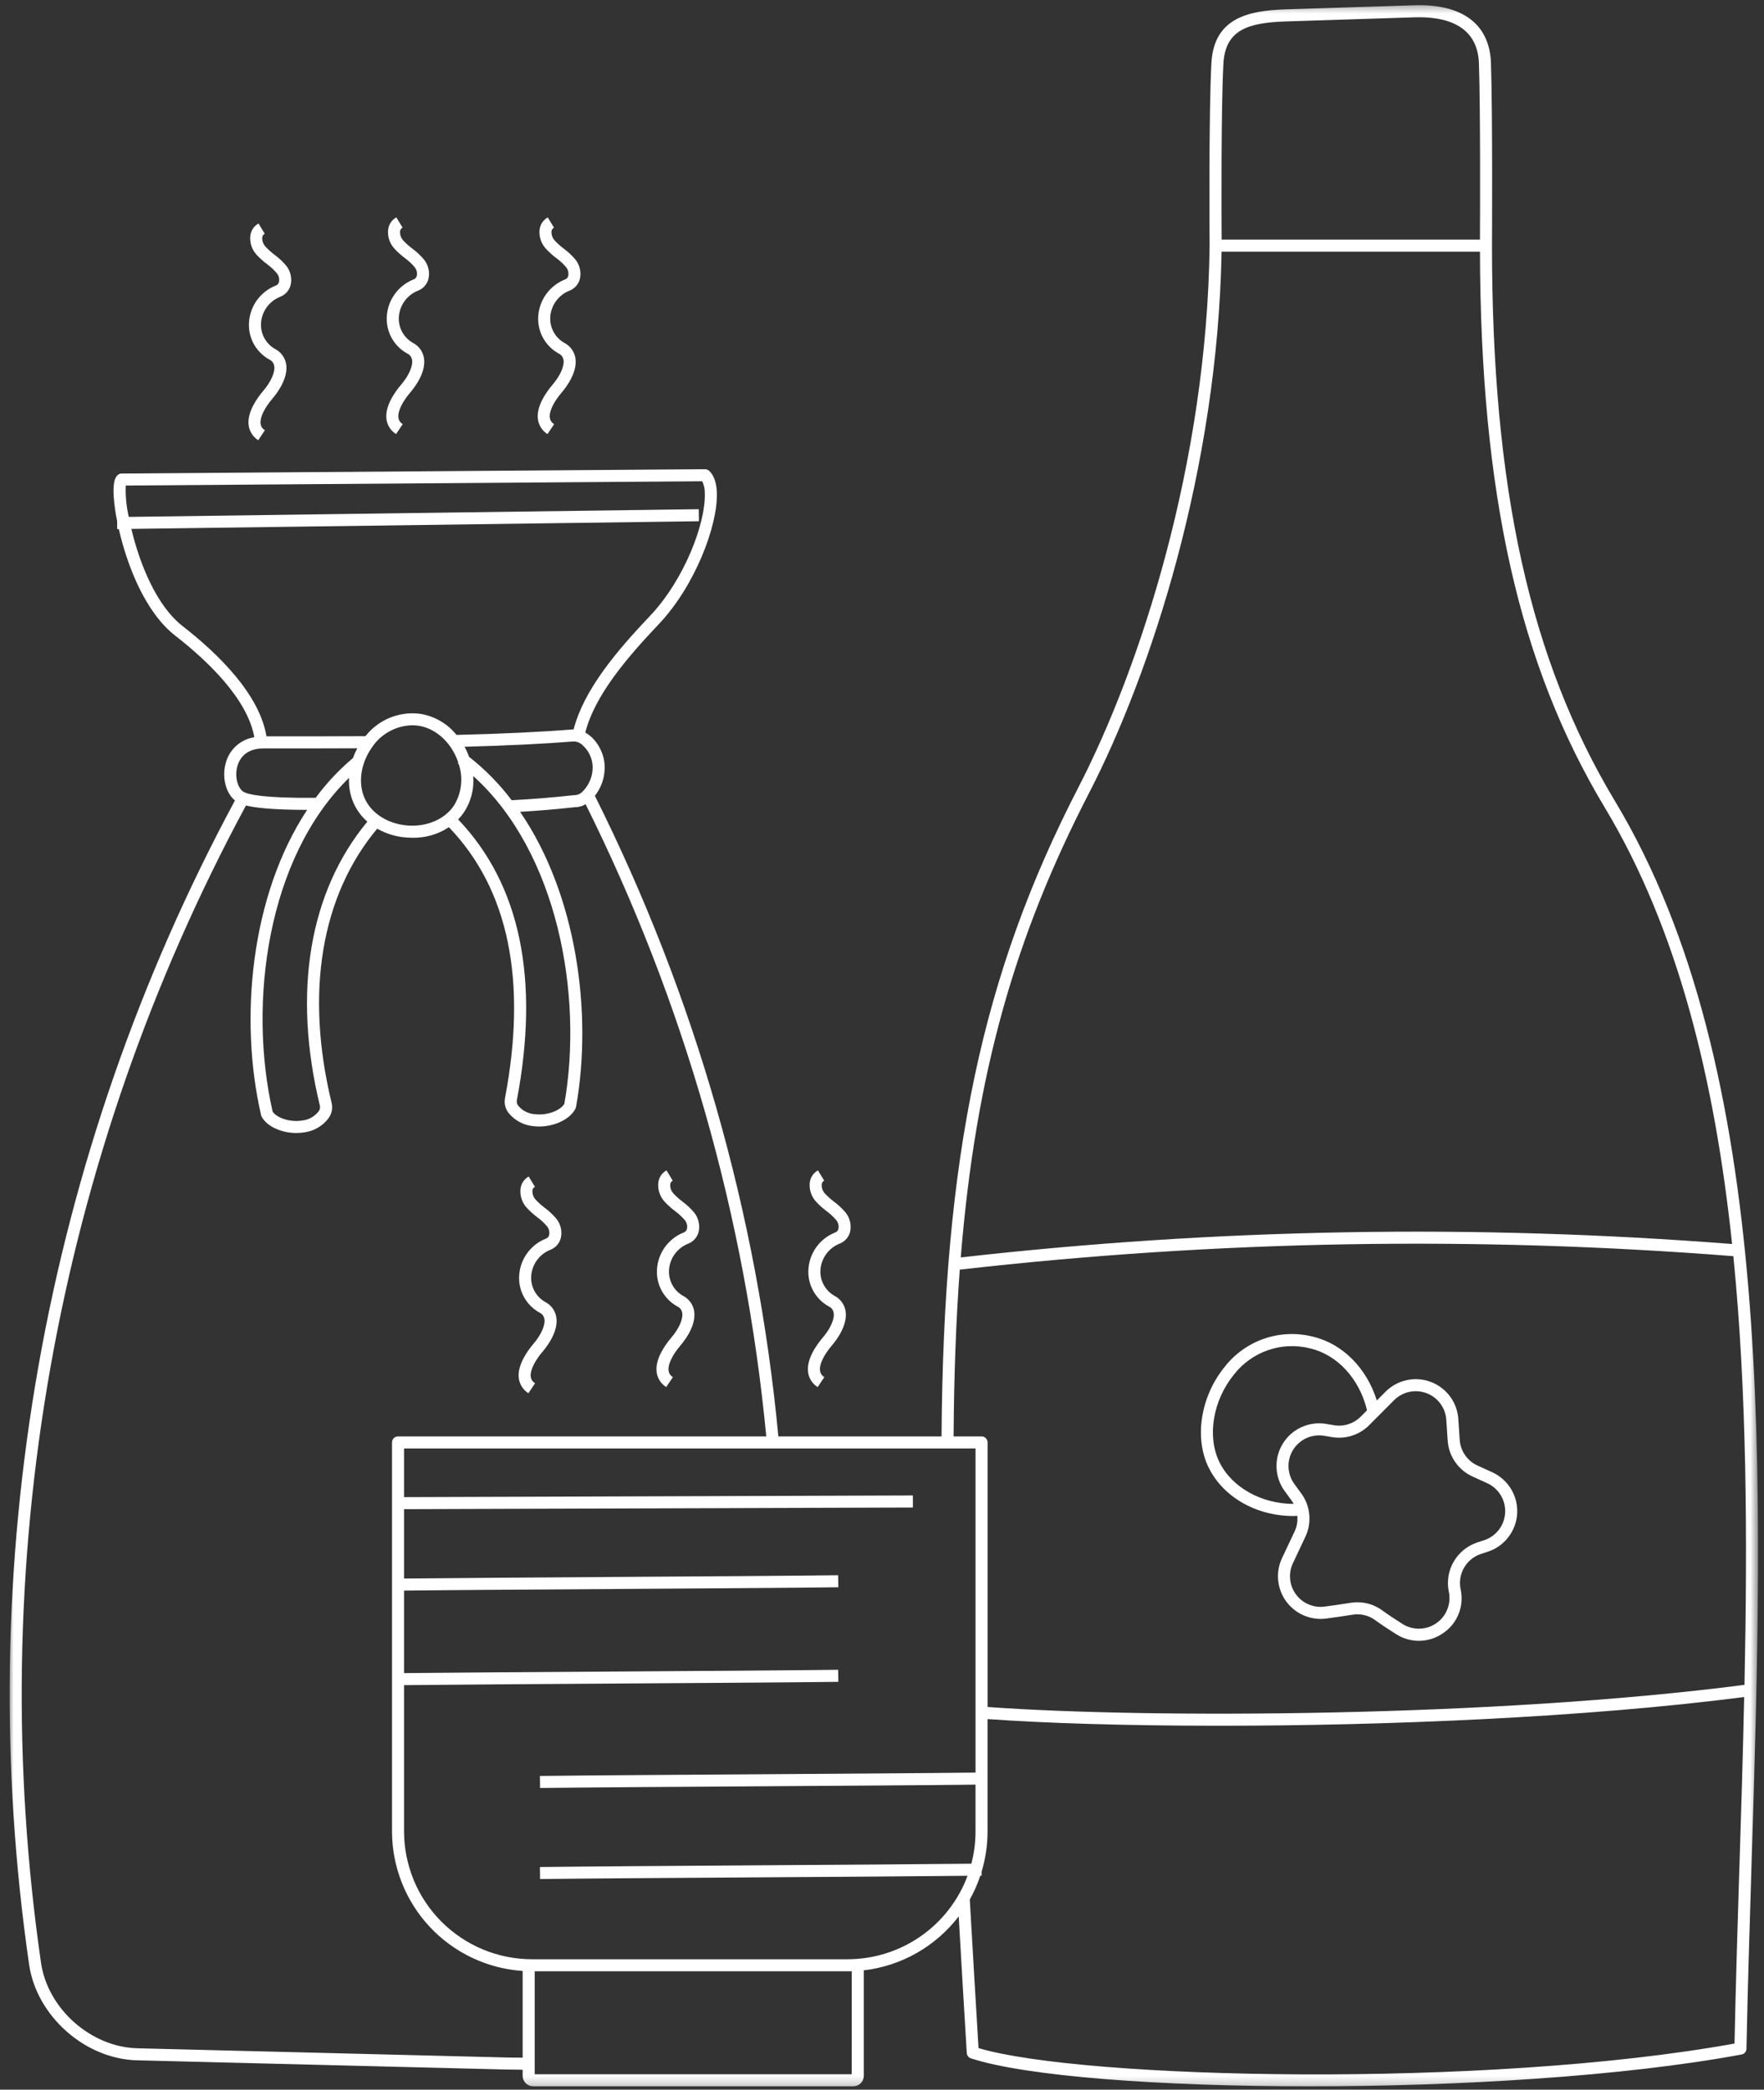 <svg width="195" height="231" viewBox="0 0 195 231" fill="none" xmlns="http://www.w3.org/2000/svg">
<rect x="0" y="0" width="195" height="231" fill="#333333" stroke="none"/>
<mask id="mask0_206_504" style="mask-type:luminance" maskUnits="userSpaceOnUse" x="0" y="0" width="195" height="231">
<path d="M0.98 0.398H194.384V230.777H0.98V0.398Z" fill="white"/>
</mask>
<g mask="url(#mask0_206_504)">
<path d="M178.533 88.57C169.125 72.921 164.931 53.984 164.931 27.156C164.931 26.984 165.012 12.858 164.817 6.972C164.679 2.684 161.668 0.406 156.338 0.584L142.109 1.037C138.017 1.167 134.193 1.973 133.915 6.956C133.609 12.416 133.712 26.845 133.715 27.151C133.42 51.168 126.032 73.832 119.213 87.034C108.545 107.701 104.287 127.869 104.082 158.786H86.044C84.878 146.459 82.589 134.346 79.178 122.442C75.768 110.537 71.296 99.049 65.76 87.973C66.491 87.031 66.855 85.962 66.846 84.768C66.832 84.134 66.694 83.532 66.435 82.954C66.174 82.376 65.813 81.873 65.349 81.443C65.149 81.262 64.933 81.107 64.699 80.974C65.755 76.882 69.216 72.802 72.832 68.989C76.815 64.789 79.362 58.095 79.245 54.479C79.206 53.354 78.92 52.535 78.39 52.043C78.259 51.929 78.106 51.871 77.931 51.868L13.446 52.346C13.265 52.346 13.11 52.412 12.982 52.54C12.735 52.787 12.468 53.276 12.568 54.907C12.637 55.812 12.762 56.706 12.946 57.595L12.957 58.489H13.135C14.032 62.409 16.004 67.647 19.376 70.272C23 73.094 27.356 77.274 28.114 81.496C27.739 81.554 27.378 81.665 27.033 81.832C26.689 81.996 26.378 82.207 26.095 82.462C25.814 82.721 25.575 83.012 25.378 83.34C25.183 83.665 25.039 84.015 24.945 84.384C24.52 85.962 24.973 87.678 25.972 88.489C23.348 93.37 20.917 98.347 18.687 103.419C16.459 108.493 14.435 113.648 12.615 118.884C10.796 124.119 9.188 129.419 7.794 134.782C6.396 140.146 5.216 145.556 4.252 151.014C3.286 156.472 2.541 161.957 2.014 167.476C1.486 172.993 1.18 178.523 1.094 184.064C1.008 189.605 1.141 195.14 1.497 200.673C1.852 206.203 2.427 211.711 3.222 217.197C4.061 222.874 9.407 227.612 15.148 227.754L55.87 228.771C56.447 228.784 57.025 228.793 57.597 228.793H57.775V229.462C57.775 229.618 57.805 229.768 57.864 229.909C57.925 230.051 58.008 230.179 58.117 230.287C58.228 230.395 58.353 230.481 58.494 230.54C58.639 230.598 58.786 230.629 58.941 230.629H94.321C94.477 230.629 94.624 230.598 94.769 230.54C94.91 230.481 95.038 230.395 95.146 230.287C95.255 230.179 95.341 230.051 95.399 229.909C95.457 229.768 95.488 229.618 95.488 229.462V217.808C96.518 217.688 97.524 217.466 98.51 217.144C99.496 216.822 100.437 216.402 101.34 215.891C102.24 215.377 103.082 214.78 103.862 214.1C104.643 213.419 105.348 212.667 105.979 211.842C106.256 216.672 106.554 221.705 106.87 226.943C106.879 227.079 106.923 227.201 107.006 227.31C107.09 227.418 107.198 227.493 107.326 227.535C113.389 229.523 128.202 230.631 144.764 230.631C161.251 230.631 179.474 229.532 192.518 227.112C192.673 227.085 192.801 227.01 192.904 226.89C193.006 226.768 193.059 226.629 193.062 226.474C193.195 219.835 193.409 212.95 193.618 206.292C194.967 162.993 196.362 118.223 178.533 88.57ZM135.243 7.033C135.451 3.309 137.934 2.506 142.15 2.37L156.379 1.914C159.537 1.812 163.343 2.617 163.487 7.017C163.656 12.152 163.615 23.615 163.601 26.49H135.043C135.026 23.579 134.976 11.813 135.243 7.03V7.033ZM120.397 87.645C127.221 74.427 134.615 51.826 135.037 27.82H163.601C163.67 54.551 167.931 73.521 177.391 89.256C185.463 102.68 189.546 119.303 191.473 137.518C163.004 135.293 134.581 135.788 106.206 139.001C107.853 118.72 112.164 103.594 120.397 87.645ZM106.098 140.351C134.556 137.113 163.059 136.618 191.612 138.862C193.112 153.905 193.181 169.998 192.843 186.25C165.129 189.841 126.907 189.983 109.17 188.697V159.452C109.17 159.269 109.106 159.11 108.976 158.98C108.845 158.849 108.689 158.786 108.506 158.786H105.415C105.456 152.15 105.676 146.045 106.098 140.351ZM65.516 84.795C65.519 85.298 65.427 85.781 65.238 86.245C65.046 86.709 64.777 87.12 64.424 87.478C64.208 87.723 63.938 87.862 63.61 87.895C63.569 87.892 63.527 87.892 63.486 87.895C61.097 88.162 58.825 88.342 56.561 88.459C55.197 86.656 53.625 85.056 51.85 83.659C51.781 83.471 51.709 83.284 51.626 83.098C51.542 82.912 51.448 82.729 51.35 82.548C56.028 82.426 60.005 82.232 63.458 81.96C63.852 81.987 64.185 82.143 64.458 82.429C64.788 82.734 65.044 83.093 65.227 83.504C65.41 83.915 65.507 84.345 65.516 84.795ZM50.645 90.584C50.856 90.364 51.053 90.131 51.228 89.881C51.639 89.281 51.937 88.628 52.123 87.926C52.309 87.223 52.37 86.509 52.312 85.784C61.647 94.203 64.496 110.018 62.386 122.022C61.997 122.703 60.586 123.328 59.183 123.172C58.433 123.128 57.808 122.822 57.311 122.261C57.158 122.086 57.1 121.881 57.13 121.65C59.683 108.21 57.5 97.761 50.645 90.584ZM39.21 89.031C39.56 89.72 40.027 90.32 40.61 90.828C34.185 98.575 32.316 109.668 35.363 122.242C35.408 122.47 35.358 122.678 35.216 122.861C34.746 123.447 34.138 123.783 33.391 123.867C31.997 124.092 30.558 123.536 30.136 122.878C27.406 110.907 29.514 94.825 38.585 85.987C38.527 87.056 38.735 88.073 39.21 89.034V89.031ZM40.396 88.431C39.546 86.748 39.816 84.487 41.085 82.668C41.579 81.909 42.224 81.31 43.012 80.868C43.804 80.429 44.651 80.198 45.557 80.176C45.751 80.176 45.943 80.187 46.134 80.21C47.909 80.418 49.548 81.734 50.406 83.645C50.503 83.859 50.587 84.079 50.659 84.304L50.606 84.376C50.639 84.401 50.673 84.429 50.706 84.457C50.97 85.234 51.053 86.034 50.953 86.851C50.853 87.667 50.581 88.423 50.137 89.117C49.112 90.581 47.181 91.406 45.093 91.256C43.001 91.106 41.204 90.028 40.396 88.431ZM20.195 69.219C17.223 66.905 15.401 62.17 14.521 58.467L77.262 57.62L77.243 56.287L14.235 57.14C13.971 56.001 13.86 54.843 13.901 53.673L77.626 53.201C77.826 53.618 77.92 54.059 77.912 54.52C78.023 57.87 75.62 64.114 71.865 68.072C68.127 72.013 64.544 76.252 63.41 80.632C63.391 80.632 63.369 80.632 63.349 80.632C59.714 80.921 55.492 81.118 50.465 81.24C49.945 80.593 49.326 80.068 48.603 79.66C47.884 79.254 47.112 78.996 46.293 78.888C45.734 78.829 45.182 78.84 44.626 78.924C44.073 79.007 43.54 79.157 43.023 79.374C42.51 79.59 42.029 79.871 41.585 80.21C41.14 80.549 40.746 80.937 40.399 81.379C37.157 81.396 34.002 81.396 30.95 81.396H29.455C28.683 76.707 24.042 72.213 20.195 69.219ZM26.231 84.729C26.431 83.981 27.075 82.732 29.13 82.732H30.947C33.713 82.732 36.571 82.732 39.496 82.718C39.313 83.062 39.152 83.421 39.021 83.793C37.474 85.098 36.099 86.565 34.897 88.192C29.053 88.248 27.389 87.806 26.925 87.534C26.333 87.189 25.903 85.954 26.233 84.729H26.231ZM55.903 227.44L15.179 226.424C10.057 226.296 5.285 222.068 4.538 217.002C3.749 211.547 3.177 206.073 2.825 200.573C2.472 195.074 2.338 189.569 2.425 184.058C2.511 178.55 2.816 173.051 3.341 167.565C3.866 162.082 4.608 156.625 5.569 151.2C6.53 145.773 7.705 140.393 9.093 135.063C10.485 129.73 12.085 124.461 13.893 119.256C15.704 114.051 17.72 108.926 19.94 103.882C22.159 98.838 24.575 93.892 27.189 89.042C28.139 89.278 30.022 89.525 33.952 89.525H33.955C27.669 99.041 26.428 112.734 28.861 123.272C28.872 123.331 28.894 123.383 28.919 123.436C29.497 124.519 31.113 125.247 32.761 125.247C33.044 125.247 33.324 125.225 33.605 125.18C34.147 125.114 34.652 124.942 35.127 124.669C35.599 124.394 35.999 124.039 36.324 123.6C36.682 123.092 36.796 122.536 36.66 121.928C33.705 109.737 35.496 99.022 41.696 91.606C42.721 92.186 43.823 92.514 45.001 92.586C45.201 92.6 45.398 92.609 45.596 92.609C47.056 92.628 48.398 92.239 49.623 91.442C56.211 98.294 58.3 108.368 55.822 121.403C55.719 122.014 55.858 122.567 56.242 123.056C56.589 123.475 57.008 123.811 57.492 124.061C57.978 124.311 58.494 124.458 59.039 124.497C59.227 124.519 59.416 124.528 59.605 124.528C61.347 124.528 63.077 123.692 63.627 122.52C63.652 122.467 63.669 122.411 63.68 122.356C65.521 112.023 63.763 98.905 57.492 89.742C59.483 89.625 61.486 89.459 63.58 89.228C63.996 89.228 64.38 89.12 64.735 88.9C70.177 99.838 74.576 111.179 77.934 122.925C81.289 134.671 83.547 146.626 84.706 158.786H44.001C43.815 158.786 43.66 158.852 43.529 158.98C43.398 159.11 43.335 159.269 43.335 159.452V202.448C43.335 202.934 43.36 203.417 43.404 203.901C43.451 204.384 43.518 204.862 43.61 205.339C43.701 205.814 43.815 206.287 43.951 206.75C44.084 207.217 44.243 207.675 44.421 208.125C44.598 208.578 44.798 209.02 45.018 209.45C45.237 209.883 45.479 210.303 45.737 210.714C45.998 211.122 46.276 211.519 46.57 211.903C46.868 212.286 47.181 212.655 47.515 213.011C47.845 213.364 48.193 213.703 48.556 214.022C48.917 214.344 49.295 214.647 49.687 214.933C50.078 215.219 50.484 215.486 50.901 215.736C51.317 215.983 51.745 216.211 52.184 216.419C52.62 216.624 53.067 216.813 53.523 216.977C53.978 217.144 54.442 217.288 54.911 217.411C55.381 217.533 55.853 217.633 56.333 217.71C56.811 217.788 57.292 217.844 57.775 217.877V227.457C57.156 227.46 56.531 227.454 55.903 227.44ZM94.155 229.295H59.108V217.913H94.157L94.155 229.295ZM93.705 216.583H58.8C58.336 216.583 57.875 216.558 57.414 216.513C56.956 216.466 56.497 216.399 56.044 216.308C55.589 216.216 55.142 216.105 54.697 215.969C54.256 215.836 53.82 215.68 53.395 215.502C52.967 215.325 52.548 215.127 52.139 214.908C51.731 214.691 51.337 214.452 50.95 214.194C50.567 213.939 50.195 213.664 49.837 213.369C49.481 213.075 49.137 212.767 48.809 212.439C48.484 212.111 48.173 211.769 47.879 211.411C47.584 211.053 47.309 210.681 47.054 210.297C46.795 209.911 46.556 209.517 46.34 209.109C46.12 208.7 45.923 208.284 45.745 207.856C45.568 207.428 45.412 206.992 45.279 206.55C45.143 206.106 45.032 205.659 44.94 205.206C44.848 204.751 44.782 204.295 44.734 203.834C44.69 203.373 44.668 202.912 44.665 202.448V186.283C49.798 186.225 59.136 186.163 68.188 186.105C77.795 186.044 87.73 185.98 92.674 185.916L92.655 184.583C87.716 184.647 77.784 184.714 68.177 184.775C59.136 184.833 49.806 184.894 44.665 184.952V175.831C49.798 175.77 59.136 175.709 68.188 175.653C77.795 175.589 87.73 175.526 92.674 175.462L92.655 174.131C87.716 174.195 77.784 174.259 68.18 174.32C59.136 174.378 49.806 174.44 44.665 174.498V166.829L100.915 166.646L100.912 165.313L44.665 165.499V160.116H107.84V195.949C102.726 196.01 93.263 196.071 84.097 196.132C74.523 196.193 64.619 196.257 59.686 196.321L59.703 197.651C64.63 197.587 74.532 197.524 84.106 197.462C93.263 197.404 102.715 197.343 107.837 197.282V202.448C107.837 203.659 107.687 204.848 107.379 206.02C102.16 206.078 92.949 206.139 84.02 206.195C74.476 206.259 64.605 206.323 59.686 206.387L59.703 207.717C64.619 207.653 74.487 207.589 84.031 207.528C92.716 207.473 101.668 207.414 106.959 207.356C106.709 208.028 106.409 208.678 106.059 209.306C105.712 209.931 105.318 210.528 104.879 211.094C104.44 211.664 103.959 212.194 103.44 212.686C102.921 213.18 102.365 213.633 101.776 214.044C101.187 214.452 100.571 214.816 99.926 215.133C99.285 215.45 98.618 215.713 97.935 215.93C97.252 216.144 96.555 216.308 95.846 216.416C95.135 216.527 94.424 216.58 93.705 216.583ZM192.284 206.25C192.084 212.73 191.873 219.427 191.74 225.901C164.268 230.879 119.702 229.843 108.17 226.404C107.826 220.68 107.503 215.202 107.204 209.978C107.676 209.136 108.065 208.256 108.37 207.339H108.515L108.509 206.912C108.948 205.456 109.167 203.97 109.167 202.451V190.033C115.556 190.491 124.549 190.769 134.754 190.769C152.98 190.769 175.028 189.885 192.809 187.597C192.676 193.81 192.482 200.043 192.287 206.25H192.284Z" fill="white"/>
</g>
<path d="M142.969 167.585C143.117 167.585 143.264 167.571 143.411 167.566C143.467 168.177 143.364 168.76 143.1 169.316C142.708 170.143 142.231 171.151 141.722 172.235C141.542 172.618 141.414 173.018 141.342 173.435C141.27 173.851 141.253 174.271 141.295 174.693C141.336 175.115 141.431 175.523 141.581 175.918C141.731 176.315 141.933 176.684 142.181 177.026C142.431 177.368 142.722 177.67 143.053 177.934C143.386 178.198 143.744 178.412 144.136 178.579C144.525 178.745 144.928 178.856 145.347 178.915C145.766 178.973 146.189 178.973 146.608 178.917C147.425 178.809 148.491 178.665 149.516 178.495C149.955 178.423 150.391 178.44 150.821 178.542C151.255 178.645 151.652 178.829 152.013 179.09C152.668 179.567 153.402 180.059 154.318 180.637C154.71 180.887 155.127 181.076 155.571 181.203C156.015 181.328 156.471 181.389 156.932 181.381C157.396 181.373 157.849 181.295 158.287 181.153C158.729 181.012 159.137 180.806 159.518 180.542C159.898 180.287 160.234 179.981 160.526 179.626C160.818 179.27 161.051 178.879 161.223 178.454C161.398 178.029 161.509 177.587 161.551 177.131C161.595 176.673 161.57 176.22 161.482 175.768L161.454 175.629C161.376 175.232 161.37 174.832 161.437 174.429C161.504 174.029 161.64 173.651 161.843 173.301C162.045 172.949 162.304 172.643 162.618 172.382C162.929 172.124 163.279 171.929 163.662 171.796C163.926 171.707 164.19 171.618 164.453 171.535C164.903 171.39 165.323 171.182 165.712 170.91C166.098 170.638 166.437 170.315 166.725 169.94C167.017 169.568 167.245 169.16 167.414 168.718C167.581 168.277 167.681 167.818 167.712 167.346C167.742 166.874 167.7 166.407 167.592 165.949C167.481 165.488 167.306 165.055 167.067 164.647C166.825 164.238 166.531 163.877 166.181 163.558C165.831 163.238 165.442 162.977 165.015 162.774C164.415 162.494 163.856 162.238 163.359 162.019C162.784 161.763 162.318 161.377 161.959 160.861C161.601 160.344 161.401 159.775 161.362 159.147L161.209 156.861C161.179 156.408 161.084 155.97 160.929 155.542C160.771 155.117 160.557 154.722 160.287 154.359C160.015 153.995 159.698 153.678 159.337 153.406C158.973 153.131 158.582 152.917 158.157 152.759C157.732 152.598 157.293 152.503 156.84 152.47C156.388 152.437 155.94 152.47 155.499 152.567C155.054 152.664 154.635 152.82 154.238 153.039C153.838 153.256 153.48 153.525 153.16 153.848L152.199 154.814C151.091 151.262 148.438 148.556 145.186 147.773C144.289 147.54 143.378 147.44 142.45 147.476C141.525 147.512 140.622 147.681 139.745 147.981C138.87 148.284 138.056 148.706 137.303 149.248C136.551 149.79 135.892 150.428 135.328 151.164C132.729 154.395 132.009 158.922 133.584 162.175C135.187 165.494 138.875 167.585 142.969 167.585ZM154.104 154.786C154.332 154.556 154.591 154.361 154.877 154.206C155.163 154.05 155.463 153.936 155.782 153.867C156.099 153.798 156.421 153.775 156.746 153.798C157.068 153.823 157.385 153.892 157.687 154.006C157.993 154.12 158.276 154.273 158.535 154.47C158.796 154.664 159.023 154.892 159.218 155.153C159.412 155.414 159.565 155.697 159.679 156.003C159.79 156.308 159.857 156.625 159.879 156.95L160.032 159.236C160.059 159.664 160.143 160.08 160.284 160.486C160.426 160.891 160.621 161.272 160.868 161.625C161.112 161.977 161.401 162.288 161.732 162.563C162.062 162.836 162.426 163.061 162.818 163.236C163.306 163.452 163.856 163.702 164.448 163.98C164.753 164.124 165.034 164.313 165.284 164.541C165.534 164.769 165.745 165.03 165.92 165.321C166.092 165.616 166.217 165.927 166.295 166.255C166.376 166.585 166.403 166.921 166.381 167.26C166.359 167.599 166.289 167.927 166.17 168.243C166.051 168.56 165.887 168.854 165.678 169.121C165.47 169.391 165.226 169.621 164.948 169.815C164.67 170.013 164.37 170.163 164.048 170.265C163.779 170.354 163.506 170.44 163.234 170.532C162.968 170.627 162.712 170.743 162.465 170.882C162.218 171.021 161.984 171.179 161.768 171.36C161.551 171.54 161.351 171.74 161.168 171.957C160.987 172.174 160.826 172.404 160.684 172.651C160.543 172.896 160.426 173.151 160.332 173.418C160.237 173.685 160.168 173.96 160.121 174.237C160.076 174.518 160.057 174.798 160.062 175.082C160.065 175.365 160.096 175.645 160.151 175.923L160.171 176.015C160.232 176.34 160.246 176.668 160.215 176.995C160.182 177.326 160.101 177.643 159.973 177.948C159.848 178.254 159.682 178.534 159.473 178.792C159.262 179.048 159.023 179.27 158.748 179.453C158.476 179.64 158.182 179.784 157.865 179.884C157.551 179.984 157.226 180.034 156.896 180.04C156.565 180.045 156.243 180.003 155.924 179.912C155.604 179.823 155.307 179.69 155.029 179.512C154.135 178.948 153.424 178.473 152.793 178.012C151.971 177.418 151.055 177.12 150.044 177.12C149.794 177.12 149.544 177.143 149.297 177.181C148.291 177.348 147.236 177.493 146.43 177.598C145.816 177.679 145.225 177.598 144.655 177.354C144.086 177.112 143.619 176.74 143.253 176.24C142.889 175.74 142.678 175.182 142.617 174.565C142.558 173.948 142.661 173.362 142.925 172.801C143.433 171.718 143.908 170.713 144.3 169.885C144.48 169.502 144.608 169.099 144.683 168.682C144.755 168.263 144.772 167.843 144.733 167.421C144.691 166.999 144.597 166.588 144.447 166.191C144.294 165.794 144.094 165.424 143.842 165.083L143.089 164.052C142.889 163.78 142.733 163.486 142.625 163.169C142.514 162.849 142.45 162.522 142.439 162.186C142.425 161.85 142.461 161.516 142.547 161.191C142.633 160.866 142.764 160.561 142.942 160.272C143.119 159.986 143.336 159.733 143.589 159.511C143.842 159.289 144.122 159.108 144.428 158.969C144.736 158.83 145.055 158.742 145.391 158.697C145.725 158.655 146.058 158.661 146.391 158.719L147.222 158.861C147.977 158.989 148.722 158.939 149.452 158.705C150.183 158.472 150.819 158.083 151.36 157.539L154.104 154.786ZM136.364 152.001C136.851 151.364 137.42 150.812 138.067 150.345C138.717 149.876 139.42 149.512 140.178 149.251C140.934 148.99 141.711 148.842 142.511 148.812C143.311 148.781 144.1 148.867 144.875 149.067C147.875 149.79 150.291 152.453 151.119 155.9L150.421 156.6C150.033 156.989 149.574 157.269 149.052 157.436C148.527 157.603 147.994 157.642 147.45 157.547L146.619 157.406C146.155 157.325 145.691 157.317 145.228 157.375C144.761 157.436 144.314 157.561 143.886 157.756C143.458 157.947 143.067 158.2 142.714 158.508C142.361 158.819 142.061 159.172 141.814 159.572C141.567 159.972 141.383 160.397 141.264 160.852C141.145 161.305 141.095 161.769 141.114 162.236C141.131 162.705 141.217 163.163 141.372 163.605C141.525 164.049 141.742 164.46 142.02 164.838L142.775 165.869C142.861 165.988 142.942 166.116 143.011 166.246C139.45 166.246 136.148 164.419 134.784 161.594C133.423 158.789 134.076 154.842 136.364 152.001Z" fill="white"/>
<path d="M59.464 46.354C59.511 46.69 59.627 47.001 59.811 47.287C59.997 47.574 60.233 47.807 60.519 47.987L61.261 46.882C60.986 46.721 60.827 46.485 60.78 46.174C60.688 45.501 61.18 44.457 62.097 43.382C62.638 42.746 63.871 41.102 63.602 39.549C63.538 39.199 63.402 38.883 63.194 38.596C62.985 38.31 62.724 38.083 62.41 37.916C62.155 37.777 61.922 37.602 61.716 37.394C61.508 37.186 61.336 36.955 61.197 36.697C61.055 36.441 60.955 36.169 60.891 35.883C60.83 35.597 60.811 35.308 60.83 35.014C60.852 34.697 60.919 34.391 61.03 34.094C61.141 33.797 61.288 33.519 61.477 33.267C61.666 33.011 61.886 32.786 62.136 32.592C62.388 32.4 62.66 32.244 62.958 32.13C63.238 32.019 63.48 31.85 63.683 31.622C63.885 31.397 64.024 31.136 64.099 30.842C64.188 30.467 64.188 30.092 64.102 29.717C64.019 29.339 63.855 29 63.616 28.7C63.233 28.245 62.799 27.839 62.322 27.486C61.974 27.225 61.652 26.939 61.352 26.623C61.075 26.328 60.944 25.978 60.963 25.573C60.988 25.39 61.083 25.256 61.241 25.167L60.55 24.031C60.036 24.334 59.736 24.781 59.647 25.373C59.605 25.762 59.644 26.142 59.769 26.514C59.891 26.887 60.089 27.217 60.355 27.506C60.702 27.878 61.083 28.22 61.491 28.525C61.886 28.814 62.244 29.145 62.566 29.517C62.799 29.806 62.883 30.133 62.816 30.5C62.763 30.697 62.644 30.831 62.449 30.897C62.038 31.061 61.661 31.278 61.311 31.547C60.961 31.819 60.655 32.133 60.394 32.489C60.133 32.847 59.927 33.233 59.775 33.647C59.625 34.061 59.533 34.491 59.502 34.93C59.472 35.347 59.5 35.761 59.589 36.169C59.677 36.577 59.822 36.966 60.019 37.333C60.219 37.699 60.466 38.03 60.761 38.327C61.055 38.624 61.386 38.871 61.752 39.074C62.049 39.219 62.23 39.455 62.291 39.78C62.408 40.449 61.935 41.524 61.086 42.521C60.394 43.329 59.264 44.907 59.464 46.354Z" fill="white"/>
<path d="M42.723 46.353C42.77 46.689 42.887 47 43.073 47.286C43.257 47.572 43.493 47.806 43.782 47.986L44.52 46.881C44.245 46.72 44.087 46.483 44.043 46.17C43.948 45.498 44.443 44.456 45.356 43.381C45.901 42.745 47.134 41.098 46.862 39.548C46.798 39.198 46.665 38.879 46.453 38.593C46.245 38.306 45.984 38.082 45.67 37.915C45.415 37.773 45.184 37.598 44.976 37.39C44.77 37.184 44.595 36.951 44.456 36.696C44.315 36.437 44.215 36.165 44.154 35.879C44.09 35.593 44.07 35.304 44.09 35.012C44.115 34.696 44.181 34.388 44.29 34.09C44.401 33.793 44.551 33.518 44.737 33.263C44.926 33.007 45.145 32.782 45.398 32.59C45.648 32.396 45.923 32.243 46.217 32.127C46.501 32.016 46.742 31.846 46.942 31.621C47.145 31.393 47.284 31.132 47.362 30.841C47.448 30.463 47.448 30.088 47.364 29.713C47.278 29.338 47.115 28.999 46.876 28.699C46.492 28.241 46.062 27.838 45.581 27.483C45.234 27.224 44.912 26.935 44.612 26.622C44.334 26.327 44.204 25.974 44.223 25.569C44.251 25.388 44.343 25.252 44.504 25.166L43.812 24.027C43.298 24.33 42.995 24.777 42.907 25.369C42.865 25.761 42.904 26.141 43.026 26.513C43.151 26.883 43.346 27.213 43.612 27.499C43.962 27.874 44.34 28.213 44.748 28.521C45.145 28.81 45.501 29.141 45.823 29.513C46.056 29.802 46.14 30.13 46.073 30.496C46.023 30.693 45.901 30.827 45.709 30.893C45.298 31.057 44.917 31.274 44.568 31.546C44.218 31.816 43.912 32.129 43.654 32.488C43.393 32.843 43.184 33.229 43.034 33.646C42.882 34.06 42.793 34.49 42.762 34.929C42.732 35.346 42.759 35.76 42.848 36.168C42.937 36.576 43.079 36.965 43.279 37.332C43.479 37.698 43.726 38.032 44.02 38.326C44.315 38.623 44.645 38.873 45.012 39.073C45.309 39.218 45.49 39.454 45.551 39.779C45.667 40.448 45.195 41.526 44.345 42.52C43.654 43.328 42.523 44.903 42.723 46.353Z" fill="white"/>
<path d="M27.489 47.032C27.536 47.368 27.653 47.679 27.836 47.962C28.022 48.248 28.258 48.481 28.544 48.662L29.286 47.556C29.014 47.398 28.852 47.162 28.808 46.848C28.714 46.176 29.205 45.135 30.122 44.06C30.663 43.424 31.897 41.776 31.627 40.224C31.563 39.877 31.427 39.557 31.219 39.271C31.011 38.985 30.75 38.757 30.436 38.593C30.18 38.452 29.947 38.277 29.741 38.069C29.536 37.863 29.361 37.63 29.222 37.371C29.08 37.116 28.98 36.844 28.916 36.558C28.855 36.272 28.836 35.983 28.855 35.691C28.878 35.374 28.944 35.066 29.055 34.769C29.166 34.472 29.314 34.197 29.502 33.941C29.691 33.686 29.911 33.461 30.161 33.269C30.413 33.075 30.686 32.922 30.983 32.805C31.266 32.694 31.508 32.525 31.708 32.297C31.91 32.069 32.049 31.811 32.127 31.516C32.213 31.141 32.213 30.766 32.127 30.389C32.044 30.014 31.88 29.675 31.641 29.375C31.258 28.919 30.825 28.514 30.344 28.161C30 27.9 29.677 27.611 29.377 27.297C29.1 27 28.969 26.65 28.989 26.245C29.014 26.064 29.108 25.928 29.266 25.839L28.575 24.703C28.061 25.006 27.761 25.456 27.672 26.045C27.63 26.433 27.669 26.817 27.794 27.189C27.916 27.561 28.114 27.892 28.38 28.178C28.727 28.55 29.108 28.892 29.516 29.197C29.911 29.489 30.269 29.819 30.588 30.189C30.825 30.478 30.908 30.805 30.838 31.172C30.788 31.369 30.666 31.503 30.475 31.572C30.064 31.733 29.683 31.95 29.336 32.222C28.986 32.491 28.68 32.805 28.419 33.161C28.158 33.519 27.953 33.905 27.8 34.319C27.65 34.733 27.558 35.16 27.528 35.602C27.497 36.019 27.525 36.433 27.614 36.841C27.703 37.249 27.844 37.635 28.044 38.005C28.244 38.371 28.491 38.702 28.786 38.999C29.08 39.296 29.411 39.543 29.775 39.746C30.075 39.891 30.255 40.124 30.314 40.452C30.433 41.121 29.961 42.196 29.111 43.193C28.416 44.004 27.289 45.584 27.489 47.032Z" fill="white"/>
<path d="M89.33 151.703C89.377 152.04 89.494 152.351 89.677 152.637C89.863 152.92 90.099 153.153 90.385 153.337L91.127 152.228C90.852 152.067 90.694 151.831 90.649 151.517C90.555 150.845 91.047 149.804 91.963 148.729C92.508 148.093 93.738 146.446 93.469 144.896C93.405 144.546 93.269 144.229 93.06 143.94C92.852 143.654 92.591 143.429 92.277 143.263C92.022 143.121 91.788 142.946 91.583 142.74C91.377 142.532 91.202 142.299 91.063 142.043C90.922 141.785 90.822 141.513 90.758 141.227C90.697 140.941 90.677 140.652 90.697 140.36C90.719 140.043 90.785 139.738 90.897 139.441C91.008 139.144 91.155 138.866 91.344 138.61C91.533 138.355 91.752 138.133 92.002 137.938C92.255 137.746 92.527 137.591 92.824 137.474C93.105 137.363 93.349 137.196 93.549 136.969C93.752 136.741 93.891 136.483 93.969 136.188C94.055 135.813 94.055 135.438 93.969 135.061C93.885 134.686 93.721 134.347 93.483 134.047C93.099 133.591 92.666 133.186 92.188 132.833C91.841 132.572 91.519 132.286 91.219 131.969C90.941 131.675 90.811 131.325 90.833 130.917C90.855 130.736 90.949 130.6 91.111 130.514L90.416 129.375C89.902 129.681 89.602 130.128 89.516 130.717C89.472 131.108 89.513 131.489 89.636 131.861C89.758 132.233 89.955 132.564 90.222 132.85C90.569 133.225 90.949 133.563 91.358 133.872C91.752 134.161 92.11 134.491 92.43 134.863C92.666 135.152 92.749 135.48 92.68 135.847C92.63 136.044 92.508 136.177 92.316 136.244C91.905 136.408 91.524 136.624 91.177 136.894C90.827 137.166 90.522 137.477 90.26 137.835C89.999 138.191 89.794 138.577 89.641 138.991C89.491 139.407 89.4 139.835 89.369 140.277C89.338 140.693 89.366 141.104 89.455 141.513C89.544 141.921 89.686 142.31 89.886 142.677C90.086 143.043 90.333 143.376 90.627 143.674C90.922 143.968 91.252 144.218 91.619 144.418C91.916 144.562 92.097 144.799 92.155 145.124C92.274 145.796 91.802 146.871 90.949 147.865C90.26 148.676 89.127 150.254 89.33 151.703Z" fill="white"/>
<path d="M72.59 151.703C72.637 152.04 72.754 152.351 72.937 152.634C73.123 152.92 73.359 153.153 73.645 153.334L74.387 152.228C74.112 152.07 73.954 151.831 73.909 151.517C73.815 150.845 74.306 149.804 75.223 148.729C75.765 148.093 77.001 146.448 76.728 144.896C76.665 144.546 76.528 144.229 76.32 143.943C76.112 143.657 75.851 143.429 75.537 143.263C75.281 143.121 75.048 142.949 74.843 142.74C74.637 142.532 74.462 142.302 74.323 142.043C74.181 141.785 74.082 141.516 74.02 141.229C73.957 140.943 73.937 140.652 73.957 140.36C73.981 140.043 74.048 139.738 74.156 139.441C74.268 139.144 74.415 138.866 74.604 138.61C74.793 138.357 75.012 138.133 75.262 137.938C75.515 137.746 75.787 137.591 76.084 137.477C76.365 137.366 76.609 137.196 76.809 136.969C77.012 136.741 77.151 136.483 77.228 136.188C77.315 135.813 77.315 135.438 77.228 135.063C77.145 134.686 76.981 134.35 76.742 134.047C76.359 133.591 75.926 133.186 75.448 132.833C75.101 132.572 74.779 132.286 74.479 131.969C74.198 131.675 74.07 131.325 74.09 130.919C74.115 130.736 74.207 130.603 74.368 130.514L73.676 129.375C73.162 129.681 72.862 130.128 72.773 130.719C72.732 131.108 72.77 131.489 72.895 131.861C73.018 132.233 73.215 132.564 73.482 132.852C73.829 133.225 74.207 133.563 74.615 133.872C75.012 134.161 75.37 134.491 75.69 134.863C75.926 135.152 76.009 135.48 75.94 135.847C75.89 136.044 75.767 136.177 75.576 136.247C75.165 136.408 74.784 136.624 74.437 136.897C74.087 137.166 73.782 137.48 73.52 137.835C73.259 138.194 73.054 138.577 72.901 138.994C72.751 139.407 72.659 139.835 72.629 140.277C72.598 140.693 72.626 141.104 72.715 141.516C72.801 141.924 72.945 142.31 73.145 142.679C73.346 143.046 73.593 143.376 73.887 143.674C74.181 143.971 74.512 144.218 74.879 144.421C75.176 144.565 75.356 144.799 75.415 145.126C75.531 145.796 75.062 146.871 74.209 147.865C73.52 148.676 72.39 150.254 72.59 151.703Z" fill="white"/>
<path d="M57.353 152.38C57.403 152.716 57.519 153.028 57.703 153.314C57.889 153.6 58.125 153.833 58.411 154.014L59.153 152.903C58.877 152.744 58.719 152.508 58.672 152.197C58.58 151.525 59.072 150.481 59.989 149.406C60.53 148.77 61.763 147.125 61.491 145.573C61.43 145.225 61.294 144.906 61.086 144.62C60.877 144.334 60.616 144.109 60.302 143.942C60.047 143.801 59.813 143.628 59.608 143.42C59.4 143.212 59.227 142.981 59.086 142.723C58.947 142.465 58.847 142.195 58.783 141.906C58.722 141.62 58.7 141.331 58.722 141.04C58.744 140.723 58.811 140.418 58.922 140.12C59.03 139.823 59.18 139.545 59.369 139.29C59.558 139.034 59.777 138.812 60.027 138.618C60.28 138.426 60.552 138.271 60.847 138.154C61.13 138.043 61.372 137.876 61.575 137.648C61.777 137.421 61.916 137.162 61.991 136.868C62.08 136.493 62.08 136.118 61.994 135.74C61.91 135.365 61.747 135.026 61.505 134.726C61.122 134.271 60.691 133.865 60.211 133.513C59.866 133.252 59.544 132.966 59.244 132.649C58.964 132.354 58.836 132.005 58.855 131.596C58.88 131.416 58.972 131.282 59.133 131.193L58.441 130.055C57.928 130.36 57.628 130.807 57.539 131.396C57.497 131.788 57.536 132.168 57.661 132.541C57.783 132.913 57.978 133.243 58.247 133.529C58.594 133.904 58.972 134.243 59.38 134.551C59.777 134.84 60.136 135.171 60.455 135.543C60.691 135.832 60.775 136.16 60.705 136.526C60.655 136.723 60.533 136.857 60.341 136.926C59.93 137.087 59.55 137.304 59.2 137.573C58.852 137.846 58.547 138.159 58.286 138.515C58.025 138.871 57.819 139.257 57.666 139.673C57.514 140.087 57.425 140.515 57.394 140.956C57.364 141.373 57.392 141.784 57.48 142.192C57.566 142.601 57.711 142.99 57.911 143.356C58.111 143.726 58.358 144.056 58.653 144.353C58.947 144.648 59.275 144.898 59.641 145.1C59.941 145.245 60.122 145.478 60.18 145.806C60.297 146.475 59.825 147.55 58.975 148.545C58.283 149.358 57.155 150.933 57.353 152.38Z" fill="white"/>
</svg>
